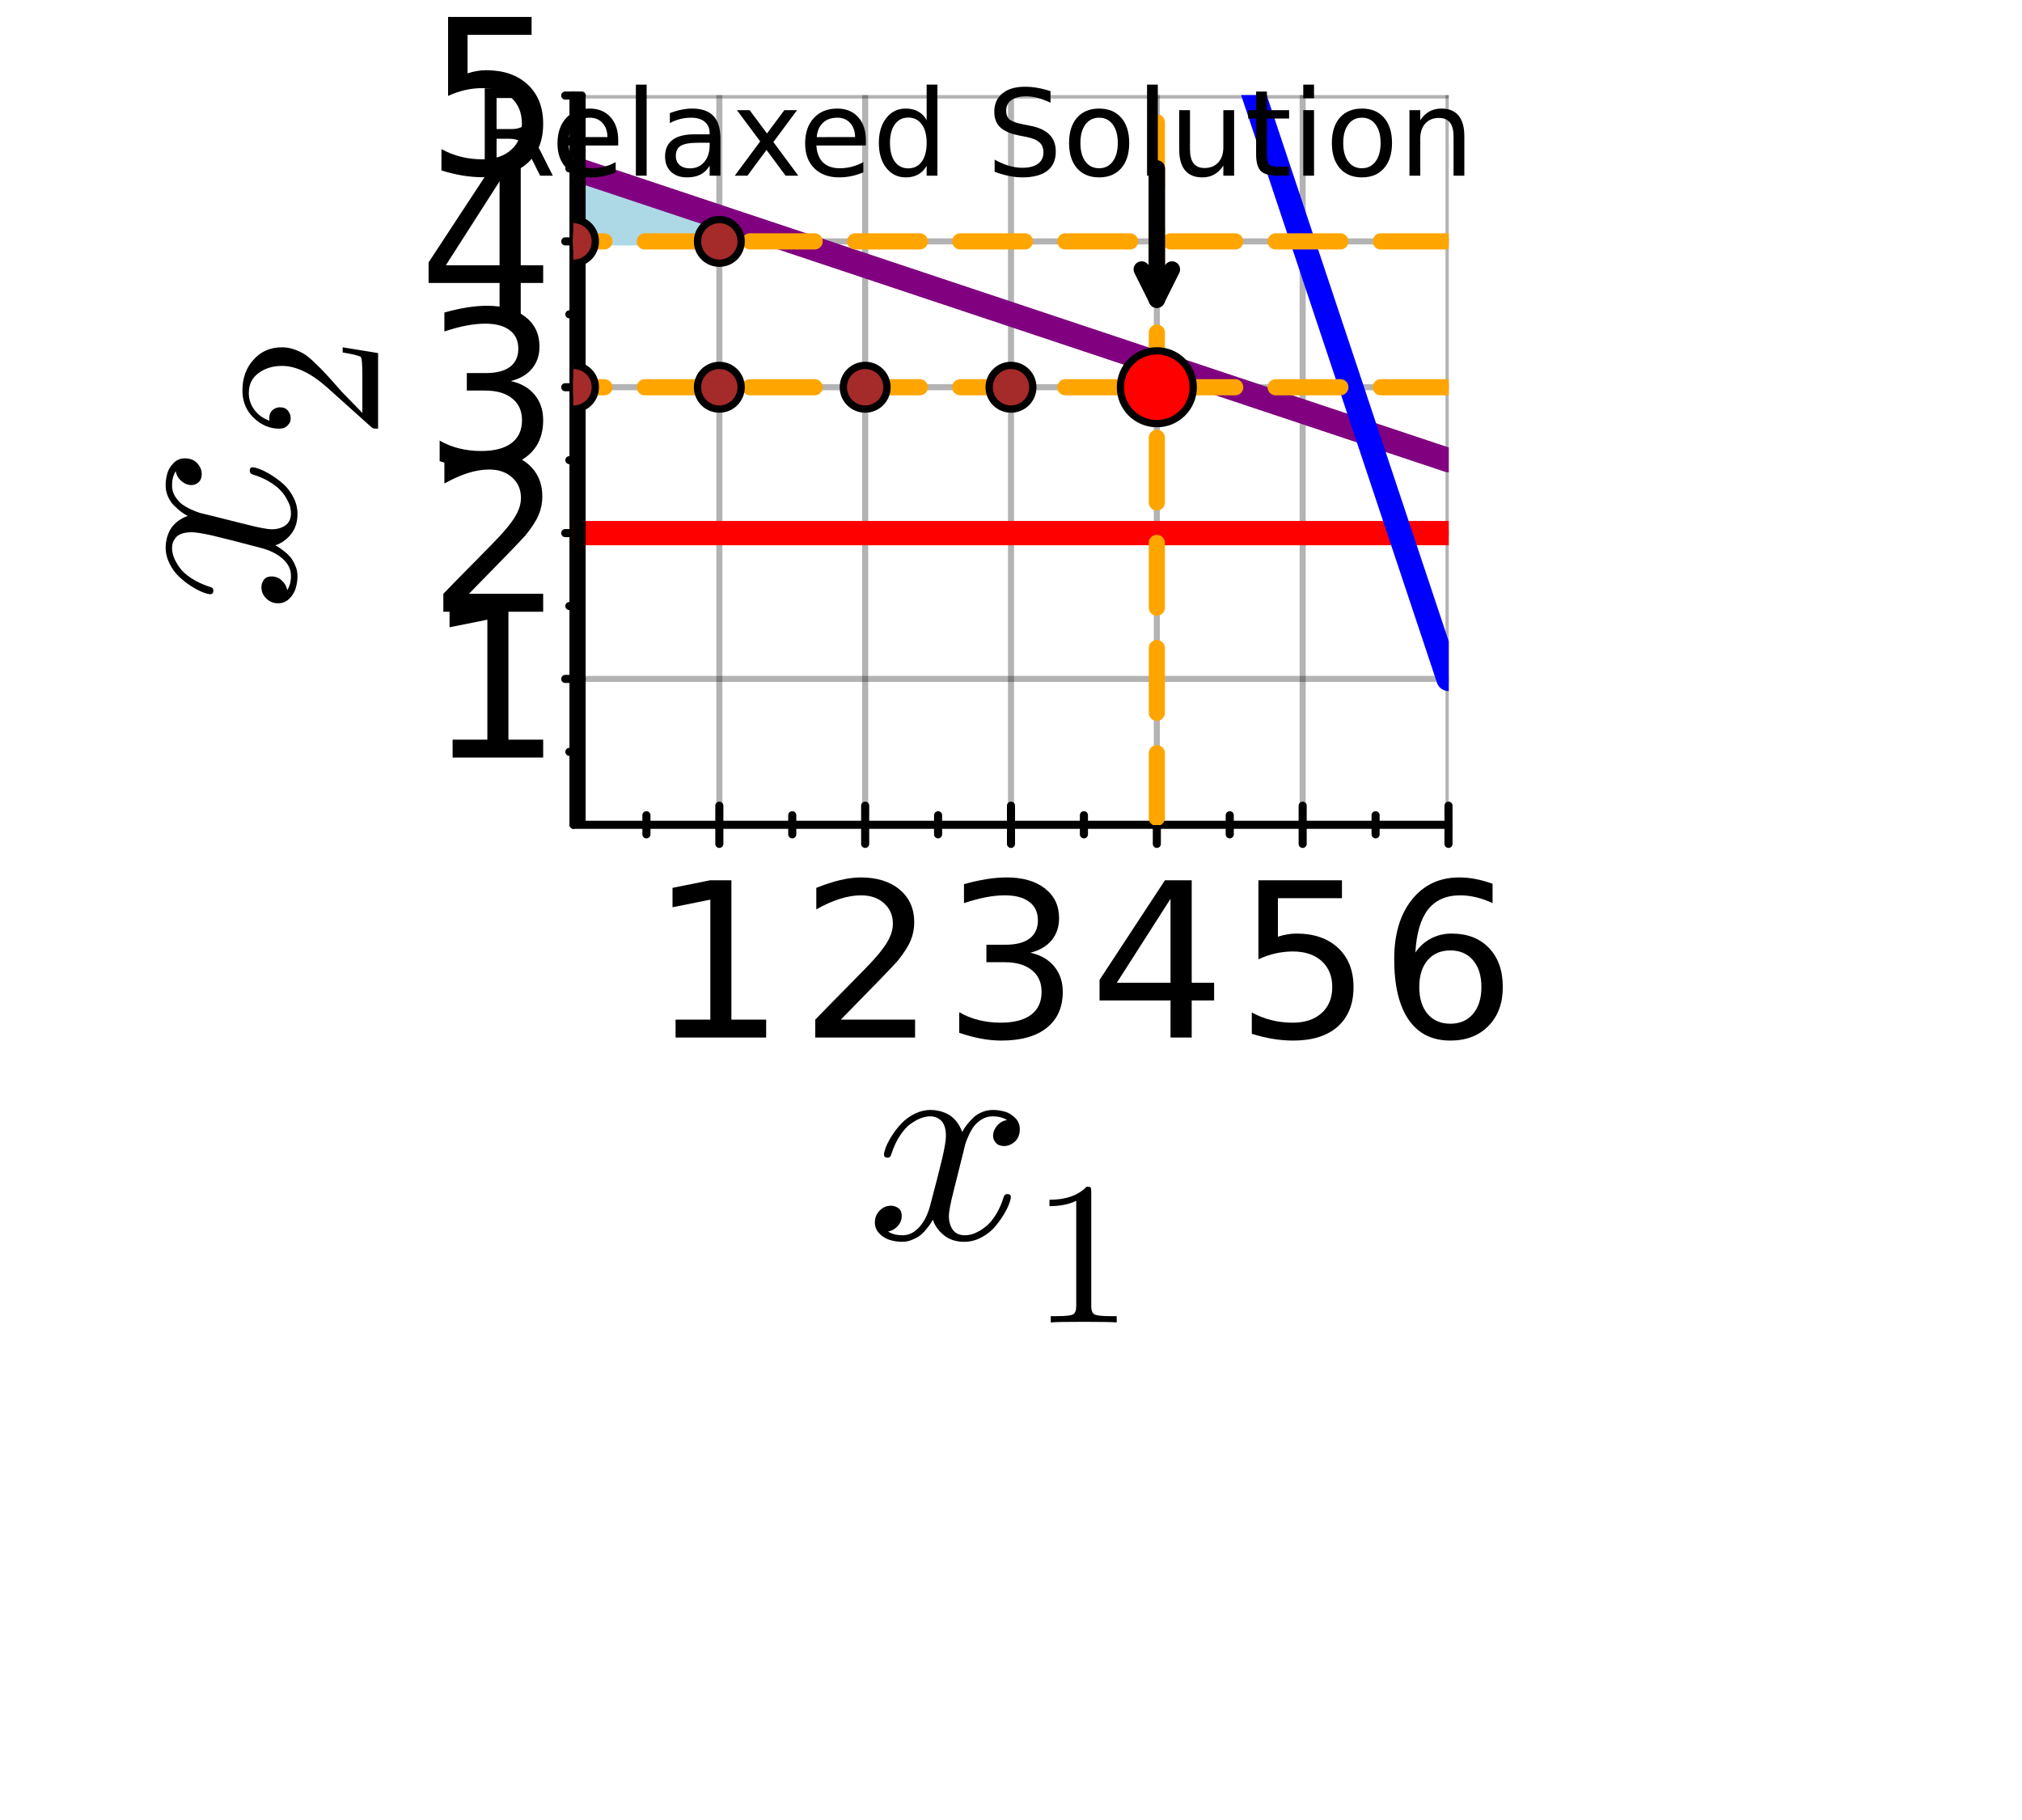 <?xml version="1.0" encoding="utf-8"?>
<svg xmlns="http://www.w3.org/2000/svg" xmlns:xlink="http://www.w3.org/1999/xlink" width="500" height="450" viewBox="0 0 2000 1800">
<rect x="0" y="0" width="2000" height="1800" fill="#333333" stroke="none"/>
<defs>
  <clipPath id="clip640">
    <rect x="0" y="0" width="2000" height="1800"/>
  </clipPath>
</defs>
<path clip-path="url(#clip640)" d="
M0 1800 L2000 1800 L2000 0 L0 0  Z
  " fill="#ffffff" fill-rule="evenodd" fill-opacity="1"/>
<defs>
  <clipPath id="clip641">
    <rect x="400" y="0" width="1401" height="1401"/>
  </clipPath>
</defs>
<defs>
  <clipPath id="clip642">
    <rect x="567" y="94" width="866" height="722"/>
  </clipPath>
</defs>
<path clip-path="url(#clip640)" d="
M567.261 815.72 L1432.74 815.72 L1432.74 94.488 L567.261 94.488  Z
  " fill="#ffffff" fill-rule="evenodd" fill-opacity="1"/>
<polyline clip-path="url(#clip642)" style="stroke:#000000; stroke-linecap:round; stroke-linejoin:round; stroke-width:6; stroke-opacity:0.3; fill:none" points="
  711.507,815.72 711.507,94.488 
  "/>
<polyline clip-path="url(#clip642)" style="stroke:#000000; stroke-linecap:round; stroke-linejoin:round; stroke-width:6; stroke-opacity:0.3; fill:none" points="
  855.754,815.72 855.754,94.488 
  "/>
<polyline clip-path="url(#clip642)" style="stroke:#000000; stroke-linecap:round; stroke-linejoin:round; stroke-width:6; stroke-opacity:0.3; fill:none" points="
  1000,815.72 1000,94.488 
  "/>
<polyline clip-path="url(#clip642)" style="stroke:#000000; stroke-linecap:round; stroke-linejoin:round; stroke-width:6; stroke-opacity:0.3; fill:none" points="
  1144.25,815.72 1144.25,94.488 
  "/>
<polyline clip-path="url(#clip642)" style="stroke:#000000; stroke-linecap:round; stroke-linejoin:round; stroke-width:6; stroke-opacity:0.3; fill:none" points="
  1288.49,815.72 1288.49,94.488 
  "/>
<polyline clip-path="url(#clip642)" style="stroke:#000000; stroke-linecap:round; stroke-linejoin:round; stroke-width:6; stroke-opacity:0.3; fill:none" points="
  1432.74,815.72 1432.74,94.488 
  "/>
<polyline clip-path="url(#clip640)" style="stroke:#000000; stroke-linecap:round; stroke-linejoin:round; stroke-width:8; stroke-opacity:1; fill:none" points="
  567.261,815.72 1432.74,815.72 
  "/>
<polyline clip-path="url(#clip640)" style="stroke:#000000; stroke-linecap:round; stroke-linejoin:round; stroke-width:8; stroke-opacity:1; fill:none" points="
  711.507,834.618 711.507,796.822 
  "/>
<polyline clip-path="url(#clip640)" style="stroke:#000000; stroke-linecap:round; stroke-linejoin:round; stroke-width:8; stroke-opacity:1; fill:none" points="
  855.754,834.618 855.754,796.822 
  "/>
<polyline clip-path="url(#clip640)" style="stroke:#000000; stroke-linecap:round; stroke-linejoin:round; stroke-width:8; stroke-opacity:1; fill:none" points="
  1000,834.618 1000,796.822 
  "/>
<polyline clip-path="url(#clip640)" style="stroke:#000000; stroke-linecap:round; stroke-linejoin:round; stroke-width:8; stroke-opacity:1; fill:none" points="
  1144.25,834.618 1144.25,796.822 
  "/>
<polyline clip-path="url(#clip640)" style="stroke:#000000; stroke-linecap:round; stroke-linejoin:round; stroke-width:8; stroke-opacity:1; fill:none" points="
  1288.49,834.618 1288.49,796.822 
  "/>
<polyline clip-path="url(#clip640)" style="stroke:#000000; stroke-linecap:round; stroke-linejoin:round; stroke-width:8; stroke-opacity:1; fill:none" points="
  1432.74,834.618 1432.74,796.822 
  "/>
<polyline clip-path="url(#clip640)" style="stroke:#000000; stroke-linecap:round; stroke-linejoin:round; stroke-width:8; stroke-opacity:1; fill:none" points="
  639.384,825.169 639.384,806.271 
  "/>
<polyline clip-path="url(#clip640)" style="stroke:#000000; stroke-linecap:round; stroke-linejoin:round; stroke-width:8; stroke-opacity:1; fill:none" points="
  783.63,825.169 783.63,806.271 
  "/>
<polyline clip-path="url(#clip640)" style="stroke:#000000; stroke-linecap:round; stroke-linejoin:round; stroke-width:8; stroke-opacity:1; fill:none" points="
  927.877,825.169 927.877,806.271 
  "/>
<polyline clip-path="url(#clip640)" style="stroke:#000000; stroke-linecap:round; stroke-linejoin:round; stroke-width:8; stroke-opacity:1; fill:none" points="
  1072.12,825.169 1072.12,806.271 
  "/>
<polyline clip-path="url(#clip640)" style="stroke:#000000; stroke-linecap:round; stroke-linejoin:round; stroke-width:8; stroke-opacity:1; fill:none" points="
  1216.37,825.169 1216.37,806.271 
  "/>
<polyline clip-path="url(#clip640)" style="stroke:#000000; stroke-linecap:round; stroke-linejoin:round; stroke-width:8; stroke-opacity:1; fill:none" points="
  1360.62,825.169 1360.62,806.271 
  "/>
<path clip-path="url(#clip640)" d="M668.226 1008.41 L702.601 1008.41 L702.601 889.767 L665.205 897.267 L665.205 878.1 L702.393 870.6 L723.434 870.6 L723.434 1008.41 L757.809 1008.41 L757.809 1026.12 L668.226 1026.12 L668.226 1008.41 Z" fill="#000000" fill-rule="evenodd" fill-opacity="1" /><path clip-path="url(#clip640)" d="M831.691 1008.41 L905.128 1008.41 L905.128 1026.12 L806.379 1026.12 L806.379 1008.41 Q818.358 996.016 838.983 975.183 Q859.712 954.245 865.024 948.204 Q875.129 936.85 879.087 929.037 Q883.149 921.121 883.149 913.516 Q883.149 901.121 874.399 893.308 Q865.754 885.496 851.795 885.496 Q841.9 885.496 830.858 888.933 Q819.92 892.371 807.421 899.35 L807.421 878.1 Q820.129 872.996 831.17 870.392 Q842.212 867.788 851.379 867.788 Q875.545 867.788 889.92 879.871 Q904.295 891.954 904.295 912.162 Q904.295 921.746 900.649 930.391 Q897.108 938.933 887.628 950.6 Q885.024 953.62 871.066 968.1 Q857.108 982.474 831.691 1008.41 Z" fill="#000000" fill-rule="evenodd" fill-opacity="1" /><path clip-path="url(#clip640)" d="M1019.11 942.266 Q1034.22 945.495 1042.66 955.704 Q1051.2 965.912 1051.2 980.912 Q1051.2 1003.93 1035.36 1016.54 Q1019.53 1029.14 990.365 1029.14 Q980.573 1029.14 970.156 1027.16 Q959.844 1025.29 948.802 1021.43 L948.802 1001.12 Q957.552 1006.22 967.969 1008.83 Q978.386 1011.43 989.74 1011.43 Q1009.53 1011.43 1019.84 1003.62 Q1030.26 995.808 1030.26 980.912 Q1030.26 967.162 1020.57 959.454 Q1010.99 951.641 993.802 951.641 L975.677 951.641 L975.677 934.35 L994.635 934.35 Q1010.16 934.35 1018.39 928.204 Q1026.61 921.954 1026.61 910.287 Q1026.61 898.308 1018.07 891.954 Q1009.64 885.496 993.802 885.496 Q985.156 885.496 975.261 887.371 Q965.365 889.246 953.49 893.204 L953.49 874.454 Q965.469 871.121 975.886 869.454 Q986.406 867.788 995.677 867.788 Q1019.64 867.788 1033.59 878.725 Q1047.55 889.558 1047.55 908.1 Q1047.55 921.016 1040.16 929.975 Q1032.76 938.829 1019.11 942.266 Z" fill="#000000" fill-rule="evenodd" fill-opacity="1" /><path clip-path="url(#clip640)" d="M1157.79 888.933 L1104.66 971.954 L1157.79 971.954 L1157.79 888.933 M1152.27 870.6 L1178.73 870.6 L1178.73 971.954 L1200.91 971.954 L1200.91 989.454 L1178.73 989.454 L1178.73 1026.12 L1157.79 1026.12 L1157.79 989.454 L1087.58 989.454 L1087.58 969.141 L1152.27 870.6 Z" fill="#000000" fill-rule="evenodd" fill-opacity="1" /><path clip-path="url(#clip640)" d="M1244.74 870.6 L1327.35 870.6 L1327.35 888.308 L1264.01 888.308 L1264.01 926.433 Q1268.6 924.871 1273.18 924.141 Q1277.76 923.308 1282.35 923.308 Q1308.39 923.308 1323.6 937.579 Q1338.8 951.85 1338.8 976.224 Q1338.8 1001.33 1323.18 1015.29 Q1307.56 1029.14 1279.12 1029.14 Q1269.33 1029.14 1259.12 1027.47 Q1249.01 1025.81 1238.18 1022.47 L1238.18 1001.33 Q1247.56 1006.43 1257.56 1008.93 Q1267.56 1011.43 1278.7 1011.43 Q1296.72 1011.43 1307.24 1001.95 Q1317.76 992.474 1317.76 976.224 Q1317.76 959.975 1307.24 950.495 Q1296.72 941.016 1278.7 941.016 Q1270.26 941.016 1261.83 942.891 Q1253.49 944.766 1244.74 948.725 L1244.74 870.6 Z" fill="#000000" fill-rule="evenodd" fill-opacity="1" /><path clip-path="url(#clip640)" d="M1434.56 939.975 Q1420.4 939.975 1412.06 949.662 Q1403.83 959.35 1403.83 976.224 Q1403.83 992.995 1412.06 1002.79 Q1420.4 1012.47 1434.56 1012.47 Q1448.73 1012.47 1456.96 1002.79 Q1465.29 992.995 1465.29 976.224 Q1465.29 959.35 1456.96 949.662 Q1448.73 939.975 1434.56 939.975 M1476.33 874.038 L1476.33 893.204 Q1468.42 889.454 1460.29 887.475 Q1452.27 885.496 1444.35 885.496 Q1423.52 885.496 1412.48 899.558 Q1401.54 913.621 1399.98 942.058 Q1406.12 932.996 1415.4 928.204 Q1424.67 923.308 1435.81 923.308 Q1459.25 923.308 1472.79 937.579 Q1486.44 951.745 1486.44 976.224 Q1486.44 1000.18 1472.27 1014.66 Q1458.1 1029.14 1434.56 1029.14 Q1407.58 1029.14 1393.31 1008.52 Q1379.04 987.787 1379.04 948.516 Q1379.04 911.642 1396.54 889.767 Q1414.04 867.788 1443.52 867.788 Q1451.44 867.788 1459.46 869.35 Q1467.58 870.913 1476.33 874.038 Z" fill="#000000" fill-rule="evenodd" fill-opacity="1" /><path clip-path="url(#clip640)" d="M1008.7 1116.72 Q1008.7 1124.59 1003.79 1129.09 Q998.867 1133.44 993.246 1133.44 Q987.906 1133.44 985.095 1130.35 Q982.284 1127.26 982.284 1123.32 Q982.284 1117.98 986.219 1113.35 Q990.154 1108.71 996.057 1107.72 Q990.295 1104.07 981.722 1104.07 Q976.101 1104.07 971.182 1107.02 Q966.404 1109.97 963.453 1113.77 Q960.642 1117.56 958.112 1123.04 Q955.723 1128.38 954.739 1131.62 Q953.896 1134.71 953.194 1138.08 L943.356 1177.43 Q938.578 1196.12 938.578 1202.73 Q938.578 1210.88 942.513 1216.36 Q946.448 1221.7 954.318 1221.7 Q957.41 1221.7 960.923 1220.85 Q964.436 1219.87 968.933 1217.34 Q973.571 1214.67 977.647 1210.74 Q981.863 1206.66 985.938 1199.77 Q990.014 1192.89 992.684 1184.03 Q993.527 1180.94 996.338 1180.94 Q999.851 1180.94 999.851 1183.75 Q999.851 1186.14 997.884 1191.2 Q996.057 1196.12 991.981 1202.59 Q988.046 1208.91 982.846 1214.67 Q977.647 1220.29 969.917 1224.23 Q962.188 1228.16 953.756 1228.16 Q941.67 1228.16 933.659 1221.7 Q925.649 1215.23 922.698 1206.24 Q921.995 1207.5 921.011 1209.19 Q920.027 1210.88 917.076 1214.67 Q914.265 1218.32 911.033 1221.14 Q907.801 1223.81 902.742 1225.91 Q897.823 1228.16 892.483 1228.16 Q885.737 1228.16 879.694 1226.19 Q873.792 1224.23 869.575 1219.73 Q865.359 1215.23 865.359 1209.05 Q865.359 1202.16 869.997 1197.39 Q874.775 1192.47 881.24 1192.47 Q885.315 1192.47 888.548 1194.86 Q891.92 1197.24 891.92 1202.44 Q891.92 1208.21 887.986 1212.56 Q884.051 1216.92 878.429 1218.04 Q884.191 1221.7 892.764 1221.7 Q902.039 1221.7 909.347 1213.55 Q916.655 1205.4 920.168 1191.76 Q928.881 1159.02 932.254 1144.4 Q935.627 1129.65 935.627 1123.32 Q935.627 1117.42 934.081 1113.35 Q932.535 1109.27 929.865 1107.44 Q927.335 1105.48 924.946 1104.77 Q922.698 1104.07 920.168 1104.07 Q915.952 1104.07 911.174 1105.76 Q906.536 1107.44 900.915 1111.38 Q895.434 1115.17 890.234 1123.04 Q885.034 1130.91 881.521 1141.73 Q880.818 1144.97 877.726 1144.97 Q874.354 1144.83 874.354 1142.01 Q874.354 1139.63 876.181 1134.71 Q878.148 1129.65 882.083 1123.32 Q886.159 1117 891.358 1111.38 Q896.699 1105.62 904.428 1101.68 Q912.298 1097.75 920.73 1097.75 Q924.525 1097.75 928.178 1098.59 Q931.973 1099.29 936.47 1101.4 Q941.108 1103.51 945.183 1108.15 Q949.259 1112.78 951.788 1119.53 Q953.475 1116.3 955.723 1113.21 Q958.112 1110.11 961.766 1106.32 Q965.561 1102.38 970.76 1100.14 Q976.101 1097.75 982.003 1097.75 Q987.765 1097.75 993.387 1099.29 Q999.008 1100.7 1003.79 1105.34 Q1008.7 1109.83 1008.7 1116.72 Z" fill="#000000" fill-rule="evenodd" fill-opacity="1" /><path clip-path="url(#clip640)" d="M1038.06 1192.88 L1038.06 1186.58 Q1062.26 1186.58 1074.75 1173.7 Q1078.2 1173.7 1078.79 1174.48 Q1079.38 1175.27 1079.38 1178.91 L1079.38 1291.94 Q1079.38 1297.94 1082.33 1299.81 Q1085.28 1301.68 1098.17 1301.68 L1104.56 1301.68 L1104.56 1307.88 Q1097.48 1307.29 1071.9 1307.29 Q1046.32 1307.29 1039.34 1307.88 L1039.34 1301.68 L1045.73 1301.68 Q1058.42 1301.68 1061.47 1299.91 Q1064.52 1298.04 1064.52 1291.94 L1064.52 1187.57 Q1054 1192.88 1038.06 1192.88 Z" fill="#000000" fill-rule="evenodd" fill-opacity="1" /><polyline clip-path="url(#clip642)" style="stroke:#000000; stroke-linecap:round; stroke-linejoin:round; stroke-width:6; stroke-opacity:0.3; fill:none" points="
  567.261,671.474 1432.74,671.474 
  "/>
<polyline clip-path="url(#clip642)" style="stroke:#000000; stroke-linecap:round; stroke-linejoin:round; stroke-width:6; stroke-opacity:0.3; fill:none" points="
  567.261,527.227 1432.74,527.227 
  "/>
<polyline clip-path="url(#clip642)" style="stroke:#000000; stroke-linecap:round; stroke-linejoin:round; stroke-width:6; stroke-opacity:0.3; fill:none" points="
  567.261,382.981 1432.74,382.981 
  "/>
<polyline clip-path="url(#clip642)" style="stroke:#000000; stroke-linecap:round; stroke-linejoin:round; stroke-width:6; stroke-opacity:0.3; fill:none" points="
  567.261,238.735 1432.74,238.735 
  "/>
<polyline clip-path="url(#clip642)" style="stroke:#000000; stroke-linecap:round; stroke-linejoin:round; stroke-width:6; stroke-opacity:0.3; fill:none" points="
  567.261,94.488 1432.74,94.488 
  "/>
<polyline clip-path="url(#clip640)" style="stroke:#000000; stroke-linecap:round; stroke-linejoin:round; stroke-width:8; stroke-opacity:1; fill:none" points="
  567.261,815.72 567.261,94.488 
  "/>
<polyline clip-path="url(#clip640)" style="stroke:#000000; stroke-linecap:round; stroke-linejoin:round; stroke-width:8; stroke-opacity:1; fill:none" points="
  559.083,671.474 575.439,671.474 
  "/>
<polyline clip-path="url(#clip640)" style="stroke:#000000; stroke-linecap:round; stroke-linejoin:round; stroke-width:8; stroke-opacity:1; fill:none" points="
  559.083,527.227 575.439,527.227 
  "/>
<polyline clip-path="url(#clip640)" style="stroke:#000000; stroke-linecap:round; stroke-linejoin:round; stroke-width:8; stroke-opacity:1; fill:none" points="
  559.083,382.981 575.439,382.981 
  "/>
<polyline clip-path="url(#clip640)" style="stroke:#000000; stroke-linecap:round; stroke-linejoin:round; stroke-width:8; stroke-opacity:1; fill:none" points="
  559.083,238.735 575.439,238.735 
  "/>
<polyline clip-path="url(#clip640)" style="stroke:#000000; stroke-linecap:round; stroke-linejoin:round; stroke-width:8; stroke-opacity:1; fill:none" points="
  559.083,94.488 575.439,94.488 
  "/>
<polyline clip-path="url(#clip640)" style="stroke:#000000; stroke-linecap:round; stroke-linejoin:round; stroke-width:8; stroke-opacity:1; fill:none" points="
  563.172,743.597 571.35,743.597 
  "/>
<polyline clip-path="url(#clip640)" style="stroke:#000000; stroke-linecap:round; stroke-linejoin:round; stroke-width:8; stroke-opacity:1; fill:none" points="
  563.172,599.351 571.35,599.351 
  "/>
<polyline clip-path="url(#clip640)" style="stroke:#000000; stroke-linecap:round; stroke-linejoin:round; stroke-width:8; stroke-opacity:1; fill:none" points="
  563.172,455.104 571.35,455.104 
  "/>
<polyline clip-path="url(#clip640)" style="stroke:#000000; stroke-linecap:round; stroke-linejoin:round; stroke-width:8; stroke-opacity:1; fill:none" points="
  563.172,310.858 571.35,310.858 
  "/>
<polyline clip-path="url(#clip640)" style="stroke:#000000; stroke-linecap:round; stroke-linejoin:round; stroke-width:8; stroke-opacity:1; fill:none" points="
  563.172,166.611 571.35,166.611 
  "/>
<path clip-path="url(#clip640)" d="M447.678 731.525 L482.053 731.525 L482.053 612.88 L444.657 620.38 L444.657 601.214 L481.845 593.714 L502.886 593.714 L502.886 731.525 L537.261 731.525 L537.261 749.234 L447.678 749.234 L447.678 731.525 Z" fill="#000000" fill-rule="evenodd" fill-opacity="1" /><path clip-path="url(#clip640)" d="M463.824 587.279 L537.261 587.279 L537.261 604.987 L438.511 604.987 L438.511 587.279 Q450.491 574.883 471.115 554.05 Q491.844 533.113 497.157 527.071 Q507.261 515.717 511.219 507.905 Q515.282 499.988 515.282 492.384 Q515.282 479.988 506.532 472.176 Q497.886 464.363 483.928 464.363 Q474.032 464.363 462.99 467.801 Q452.053 471.238 439.553 478.217 L439.553 456.967 Q452.261 451.863 463.303 449.259 Q474.345 446.655 483.511 446.655 Q507.678 446.655 522.053 458.738 Q536.428 470.821 536.428 491.03 Q536.428 500.613 532.782 509.259 Q529.24 517.8 519.761 529.467 Q517.157 532.488 503.199 546.967 Q489.24 561.342 463.824 587.279 Z" fill="#000000" fill-rule="evenodd" fill-opacity="1" /><path clip-path="url(#clip640)" d="M505.178 376.887 Q520.282 380.116 528.719 390.325 Q537.261 400.533 537.261 415.533 Q537.261 438.554 521.428 451.158 Q505.594 463.762 476.428 463.762 Q466.636 463.762 456.22 461.783 Q445.907 459.908 434.866 456.053 L434.866 435.741 Q443.616 440.845 454.032 443.449 Q464.449 446.054 475.803 446.054 Q495.594 446.054 505.907 438.241 Q516.323 430.429 516.323 415.533 Q516.323 401.783 506.636 394.075 Q497.053 386.262 479.865 386.262 L461.74 386.262 L461.74 368.971 L480.699 368.971 Q496.219 368.971 504.449 362.825 Q512.678 356.575 512.678 344.908 Q512.678 332.929 504.136 326.575 Q495.699 320.117 479.865 320.117 Q471.22 320.117 461.324 321.992 Q451.428 323.867 439.553 327.825 L439.553 309.075 Q451.532 305.742 461.949 304.075 Q472.47 302.408 481.74 302.408 Q505.699 302.408 519.657 313.346 Q533.615 324.179 533.615 342.721 Q533.615 355.637 526.219 364.596 Q518.823 373.45 505.178 376.887 Z" fill="#000000" fill-rule="evenodd" fill-opacity="1" /><path clip-path="url(#clip640)" d="M494.136 179.308 L441.011 262.328 L494.136 262.328 L494.136 179.308 M488.615 160.975 L515.073 160.975 L515.073 262.328 L537.261 262.328 L537.261 279.828 L515.073 279.828 L515.073 316.495 L494.136 316.495 L494.136 279.828 L423.928 279.828 L423.928 259.516 L488.615 160.975 Z" fill="#000000" fill-rule="evenodd" fill-opacity="1" /><path clip-path="url(#clip640)" d="M443.199 16.728 L525.803 16.728 L525.803 34.436 L462.47 34.436 L462.47 72.561 Q467.053 70.999 471.636 70.27 Q476.22 69.436 480.803 69.436 Q506.844 69.436 522.053 83.707 Q537.261 97.978 537.261 122.353 Q537.261 147.457 521.636 161.415 Q506.011 175.269 477.574 175.269 Q467.782 175.269 457.574 173.602 Q447.47 171.936 436.636 168.602 L436.636 147.457 Q446.011 152.561 456.011 155.061 Q466.011 157.561 477.157 157.561 Q495.178 157.561 505.699 148.082 Q516.219 138.603 516.219 122.353 Q516.219 106.103 505.699 96.624 Q495.178 87.144 477.157 87.144 Q468.72 87.144 460.282 89.019 Q451.949 90.894 443.199 94.853 L443.199 16.728 Z" fill="#000000" fill-rule="evenodd" fill-opacity="1" /><path clip-path="url(#clip640)" d="M182.815 453.317 Q190.684 453.317 195.182 458.236 Q199.538 463.155 199.538 468.776 Q199.538 474.116 196.446 476.927 Q193.355 479.738 189.42 479.738 Q184.079 479.738 179.442 475.803 Q174.804 471.868 173.82 465.965 Q170.166 471.727 170.166 480.3 Q170.166 485.921 173.118 490.84 Q176.069 495.618 179.863 498.569 Q183.658 501.38 189.139 503.91 Q194.479 506.299 197.711 507.283 Q200.803 508.126 204.176 508.829 L243.525 518.666 Q262.217 523.444 268.822 523.444 Q276.973 523.444 282.454 519.509 Q287.794 515.574 287.794 507.704 Q287.794 504.612 286.951 501.099 Q285.967 497.586 283.437 493.089 Q280.767 488.451 276.832 484.375 Q272.757 480.159 265.871 476.084 Q258.984 472.008 250.131 469.338 Q247.039 468.495 247.039 465.684 Q247.039 462.171 249.85 462.171 Q252.239 462.171 257.298 464.138 Q262.217 465.965 268.681 470.041 Q275.005 473.976 280.767 479.176 Q286.389 484.375 290.324 492.105 Q294.259 499.834 294.259 508.266 Q294.259 520.352 287.794 528.363 Q281.329 536.373 272.335 539.325 Q273.6 540.027 275.286 541.011 Q276.973 541.995 280.767 544.946 Q284.421 547.757 287.232 550.989 Q289.902 554.221 292.01 559.28 Q294.259 564.199 294.259 569.539 Q294.259 576.285 292.291 582.328 Q290.324 588.231 285.826 592.447 Q281.329 596.663 275.146 596.663 Q268.26 596.663 263.481 592.025 Q258.563 587.247 258.563 580.782 Q258.563 576.707 260.952 573.474 Q263.341 570.102 268.541 570.102 Q274.303 570.102 278.659 574.037 Q283.016 577.972 284.14 583.593 Q287.794 577.831 287.794 569.258 Q287.794 559.983 279.643 552.675 Q271.492 545.368 257.86 541.854 Q225.115 533.141 210.5 529.768 Q195.744 526.395 189.42 526.395 Q183.517 526.395 179.442 527.941 Q175.366 529.487 173.539 532.157 Q171.572 534.687 170.869 537.076 Q170.166 539.325 170.166 541.854 Q170.166 546.07 171.853 550.848 Q173.539 555.486 177.474 561.107 Q181.269 566.588 189.139 571.788 Q197.009 576.988 207.83 580.501 Q211.062 581.204 211.062 584.296 Q210.921 587.668 208.111 587.668 Q205.722 587.668 200.803 585.841 Q195.744 583.874 189.42 579.939 Q183.096 575.864 177.474 570.664 Q171.712 565.323 167.777 557.594 Q163.842 549.724 163.842 541.292 Q163.842 537.498 164.686 533.844 Q165.388 530.049 167.496 525.552 Q169.604 520.914 174.242 516.839 Q178.88 512.763 185.625 510.234 Q182.393 508.547 179.301 506.299 Q176.209 503.91 172.415 500.256 Q168.48 496.461 166.231 491.262 Q163.842 485.921 163.842 480.019 Q163.842 474.257 165.388 468.636 Q166.794 463.014 171.431 458.236 Q175.928 453.317 182.815 453.317 Z" fill="#000000" fill-rule="evenodd" fill-opacity="1" /><path clip-path="url(#clip640)" d="M373.975 423.964 Q370.335 423.964 369.253 423.668 Q368.171 423.275 366.498 421.701 L323.41 383.04 Q299.604 361.889 278.847 361.889 Q265.369 361.889 255.729 368.972 Q246.088 375.957 246.088 388.844 Q246.088 397.698 251.499 405.174 Q256.909 412.65 266.55 416.094 Q266.353 415.503 266.353 413.437 Q266.353 408.42 269.501 405.666 Q272.649 402.813 276.879 402.813 Q282.29 402.813 284.946 406.355 Q287.504 409.798 287.504 413.241 Q287.504 414.618 287.209 416.487 Q286.913 418.258 284.159 421.111 Q281.306 423.964 276.289 423.964 Q262.221 423.964 251.007 413.339 Q239.792 402.616 239.792 386.286 Q239.792 367.792 250.81 355.692 Q261.73 343.493 278.847 343.493 Q284.848 343.493 290.357 345.362 Q295.767 347.133 299.997 349.593 Q304.227 351.954 311.015 358.446 Q317.803 364.939 322.623 370.153 Q327.444 375.367 337.675 387.073 L358.432 408.42 L358.432 372.12 Q358.432 354.413 356.858 353.036 Q354.005 351.068 338.953 348.609 L338.953 343.493 L373.975 349.199 L373.975 423.964 Z" fill="#000000" fill-rule="evenodd" fill-opacity="1" /><path clip-path="url(#clip642)" d="
M567.261 238.735 L581.686 238.735 L596.11 238.735 L610.535 238.735 L624.959 238.735 L639.384 238.735 L653.809 238.735 L668.233 238.735 L682.658 238.735 L697.083 238.735 
  L711.507 238.735 L725.932 238.735 L740.357 238.735 L754.781 238.735 L769.206 238.735 L783.63 238.735 L783.63 238.735 L769.206 233.926 L754.781 229.118 L740.357 224.31 
  L725.932 219.502 L711.507 214.694 L697.083 209.885 L682.658 205.077 L668.233 200.269 L653.809 195.461 L639.384 190.652 L624.959 185.844 L610.535 181.036 L596.11 176.228 
  L581.686 171.42 L567.261 166.611  Z
  " fill="#add8e6" fill-rule="evenodd" fill-opacity="1"/>
<polyline clip-path="url(#clip642)" style="stroke:#add8e6; stroke-linecap:round; stroke-linejoin:round; stroke-width:8; stroke-opacity:1; fill:none" points="
  567.261,238.735 581.686,238.735 596.11,238.735 610.535,238.735 624.959,238.735 639.384,238.735 653.809,238.735 668.233,238.735 682.658,238.735 697.083,238.735 
  711.507,238.735 725.932,238.735 740.357,238.735 754.781,238.735 769.206,238.735 783.63,238.735 
  "/>
<polyline clip-path="url(#clip642)" style="stroke:#ff0000; stroke-linecap:round; stroke-linejoin:round; stroke-width:24; stroke-opacity:1; fill:none" points="
  -298.217,527.227 2298.22,527.227 
  "/>
<polyline clip-path="url(#clip642)" style="stroke:#800080; stroke-linecap:round; stroke-linejoin:round; stroke-width:24; stroke-opacity:1; fill:none" points="
  278.768,70.447 293.193,75.255 307.617,80.064 322.042,84.872 336.467,89.68 350.891,94.488 365.316,99.296 379.741,104.105 394.165,108.913 408.59,113.721 
  423.015,118.529 437.439,123.337 451.864,128.146 466.288,132.954 480.713,137.762 495.138,142.57 509.562,147.379 523.987,152.187 538.412,156.995 552.836,161.803 
  567.261,166.611 581.686,171.42 596.11,176.228 610.535,181.036 624.959,185.844 639.384,190.652 653.809,195.461 668.233,200.269 682.658,205.077 697.083,209.885 
  711.507,214.694 725.932,219.502 740.357,224.31 754.781,229.118 769.206,233.926 783.63,238.735 798.055,243.543 812.48,248.351 826.904,253.159 841.329,257.967 
  855.754,262.776 870.178,267.584 884.603,272.392 899.028,277.2 913.452,282.008 927.877,286.817 942.301,291.625 956.726,296.433 971.151,301.241 985.575,306.05 
  1000,310.858 1014.42,315.666 1028.85,320.474 1043.27,325.282 1057.7,330.091 1072.12,334.899 1086.55,339.707 1100.97,344.515 1115.4,349.323 1129.82,354.132 
  1144.25,358.94 1158.67,363.748 1173.1,368.556 1187.52,373.365 1201.94,378.173 1216.37,382.981 1230.79,387.789 1245.22,392.597 1259.64,397.406 1274.07,402.214 
  1288.49,407.022 1302.92,411.83 1317.34,416.638 1331.77,421.447 1346.19,426.255 1360.62,431.063 1375.04,435.871 1389.47,440.679 1403.89,445.488 1418.31,450.296 
  1432.74,455.104 
  "/>
<polyline clip-path="url(#clip642)" style="stroke:#000000; stroke-linecap:round; stroke-linejoin:round; stroke-width:24; stroke-opacity:1; fill:none" points="
  567.261,1536.95 567.261,-626.744 
  "/>
<polyline clip-path="url(#clip642)" style="stroke:#0000ff; stroke-linecap:round; stroke-linejoin:round; stroke-width:24; stroke-opacity:1; fill:none" points="
  278.768,-2790.44 293.193,-2747.17 307.617,-2703.89 322.042,-2660.62 336.467,-2617.34 350.891,-2574.07 365.316,-2530.8 379.741,-2487.52 394.165,-2444.25 408.59,-2400.97 
  423.015,-2357.7 437.439,-2314.43 451.864,-2271.15 466.288,-2227.88 480.713,-2184.6 495.138,-2141.33 509.562,-2098.06 523.987,-2054.78 538.412,-2011.51 552.836,-1968.23 
  567.261,-1924.96 581.686,-1881.69 596.11,-1838.41 610.535,-1795.14 624.959,-1751.87 639.384,-1708.59 653.809,-1665.32 668.233,-1622.04 682.658,-1578.77 697.083,-1535.5 
  711.507,-1492.22 725.932,-1448.95 740.357,-1405.67 754.781,-1362.4 769.206,-1319.13 783.63,-1275.85 798.055,-1232.58 812.48,-1189.3 826.904,-1146.03 841.329,-1102.76 
  855.754,-1059.48 870.178,-1016.21 884.603,-972.935 899.028,-929.661 913.452,-886.387 927.877,-843.113 942.301,-799.839 956.726,-756.565 971.151,-713.292 985.575,-670.018 
  1000,-626.744 1014.42,-583.47 1028.85,-540.196 1043.27,-496.922 1057.7,-453.648 1072.12,-410.374 1086.55,-367.1 1100.97,-323.826 1115.4,-280.552 1129.82,-237.278 
  1144.25,-194.005 1158.67,-150.731 1173.1,-107.457 1187.52,-64.183 1201.94,-20.909 1216.37,22.365 1230.79,65.639 1245.22,108.913 1259.64,152.187 1274.07,195.461 
  1288.49,238.735 1302.92,282.008 1317.34,325.282 1331.77,368.556 1346.19,411.83 1360.62,455.104 1375.04,498.378 1389.47,541.652 1403.89,584.926 1418.31,628.2 
  1432.74,671.474 
  "/>
<polyline clip-path="url(#clip642)" style="stroke:#ffa500; stroke-linecap:round; stroke-linejoin:round; stroke-width:16; stroke-opacity:1; fill:none" stroke-dasharray="64, 40" points="
  1144.25,1536.95 1144.25,-626.744 
  "/>
<polyline clip-path="url(#clip642)" style="stroke:#ffa500; stroke-linecap:round; stroke-linejoin:round; stroke-width:16; stroke-opacity:1; fill:none" stroke-dasharray="64, 40" points="
  -298.217,382.981 2298.22,382.981 
  "/>
<polyline clip-path="url(#clip642)" style="stroke:#ffa500; stroke-linecap:round; stroke-linejoin:round; stroke-width:16; stroke-opacity:1; fill:none" stroke-dasharray="64, 40" points="
  -298.217,238.735 2298.22,238.735 
  "/>
<polyline clip-path="url(#clip642)" style="stroke:#000000; stroke-linecap:round; stroke-linejoin:round; stroke-width:16; stroke-opacity:1; fill:none" points="
  1144.25,166.611 1144.25,296.433 
  "/>
<polyline clip-path="url(#clip642)" style="stroke:#000000; stroke-linecap:round; stroke-linejoin:round; stroke-width:16; stroke-opacity:1; fill:none" points="
  1159.25,266.433 1144.25,296.433 1129.25,266.433 
  "/>
<polyline clip-path="url(#clip642)" style="stroke:#000000; stroke-linecap:round; stroke-linejoin:round; stroke-width:16; stroke-opacity:1; fill:none" points="
  1144.25,296.433 1144.25,166.611 
  "/>
<circle clip-path="url(#clip642)" cx="1144.25" cy="382.981" r="21.6" fill="#a52a2a" fill-rule="evenodd" fill-opacity="1" stroke="#000000" stroke-opacity="1" stroke-width="7.2"/>
<circle clip-path="url(#clip642)" cx="1000" cy="382.981" r="21.6" fill="#a52a2a" fill-rule="evenodd" fill-opacity="1" stroke="#000000" stroke-opacity="1" stroke-width="7.2"/>
<circle clip-path="url(#clip642)" cx="855.754" cy="382.981" r="21.6" fill="#a52a2a" fill-rule="evenodd" fill-opacity="1" stroke="#000000" stroke-opacity="1" stroke-width="7.2"/>
<circle clip-path="url(#clip642)" cx="711.507" cy="382.981" r="21.6" fill="#a52a2a" fill-rule="evenodd" fill-opacity="1" stroke="#000000" stroke-opacity="1" stroke-width="7.2"/>
<circle clip-path="url(#clip642)" cx="711.507" cy="238.735" r="21.6" fill="#a52a2a" fill-rule="evenodd" fill-opacity="1" stroke="#000000" stroke-opacity="1" stroke-width="7.2"/>
<circle clip-path="url(#clip642)" cx="567.261" cy="382.981" r="21.6" fill="#a52a2a" fill-rule="evenodd" fill-opacity="1" stroke="#000000" stroke-opacity="1" stroke-width="7.2"/>
<circle clip-path="url(#clip642)" cx="567.261" cy="238.735" r="21.6" fill="#a52a2a" fill-rule="evenodd" fill-opacity="1" stroke="#000000" stroke-opacity="1" stroke-width="7.2"/>
<circle clip-path="url(#clip642)" cx="1144.25" cy="382.981" r="36" fill="#ff0000" fill-rule="evenodd" fill-opacity="1" stroke="#000000" stroke-opacity="1" stroke-width="7.2"/>
<path clip-path="url(#clip640)" d="M520.451 133.241 Q524.213 134.514 527.743 138.681 Q531.331 142.847 534.919 150.139 L546.782 173.75 L534.224 173.75 L523.171 151.586 Q518.889 142.905 514.838 140.069 Q510.845 137.234 503.9 137.234 L491.169 137.234 L491.169 173.75 L479.479 173.75 L479.479 87.35 L505.868 87.35 Q520.683 87.35 527.974 93.542 Q535.266 99.734 535.266 112.234 Q535.266 120.394 531.447 125.776 Q527.685 131.157 520.451 133.241 M491.169 96.956 L491.169 127.627 L505.868 127.627 Q514.317 127.627 518.599 123.75 Q522.94 119.815 522.94 112.234 Q522.94 104.653 518.599 100.834 Q514.317 96.956 505.868 96.956 L491.169 96.956 Z" fill="#000000" fill-rule="evenodd" fill-opacity="1" /><path clip-path="url(#clip640)" d="M611.481 138.681 L611.481 143.889 L562.523 143.889 Q563.217 154.884 569.12 160.671 Q575.081 166.4 585.671 166.4 Q591.805 166.4 597.534 164.896 Q603.321 163.391 608.992 160.382 L608.992 170.451 Q603.263 172.882 597.245 174.155 Q591.226 175.428 585.034 175.428 Q569.525 175.428 560.439 166.4 Q551.412 157.373 551.412 141.979 Q551.412 126.065 559.976 116.748 Q568.599 107.373 583.182 107.373 Q596.261 107.373 603.842 115.822 Q611.481 124.213 611.481 138.681 M600.833 135.556 Q600.717 126.817 595.914 121.609 Q591.168 116.401 583.298 116.401 Q574.386 116.401 569.004 121.435 Q563.68 126.47 562.87 135.613 L600.833 135.556 Z" fill="#000000" fill-rule="evenodd" fill-opacity="1" /><path clip-path="url(#clip640)" d="M628.958 83.704 L639.606 83.704 L639.606 173.75 L628.958 173.75 L628.958 83.704 Z" fill="#000000" fill-rule="evenodd" fill-opacity="1" /><path clip-path="url(#clip640)" d="M691.341 141.169 Q678.436 141.169 673.46 144.12 Q668.483 147.072 668.483 154.19 Q668.483 159.861 672.186 163.217 Q675.948 166.516 682.372 166.516 Q691.226 166.516 696.55 160.266 Q701.932 153.958 701.932 143.542 L701.932 141.169 L691.341 141.169 M712.58 136.771 L712.58 173.75 L701.932 173.75 L701.932 163.912 Q698.286 169.815 692.846 172.65 Q687.406 175.428 679.536 175.428 Q669.582 175.428 663.68 169.872 Q657.835 164.259 657.835 154.884 Q657.835 143.947 665.126 138.391 Q672.476 132.836 687.001 132.836 L701.932 132.836 L701.932 131.794 Q701.932 124.444 697.071 120.451 Q692.267 116.401 683.529 116.401 Q677.974 116.401 672.707 117.732 Q667.441 119.063 662.58 121.725 L662.58 111.887 Q668.425 109.63 673.923 108.53 Q679.42 107.373 684.629 107.373 Q698.691 107.373 705.635 114.664 Q712.58 121.956 712.58 136.771 Z" fill="#000000" fill-rule="evenodd" fill-opacity="1" /><path clip-path="url(#clip640)" d="M788.39 108.935 L764.952 140.474 L789.605 173.75 L777.047 173.75 L758.181 148.287 L739.316 173.75 L726.758 173.75 L751.931 139.838 L728.899 108.935 L741.457 108.935 L758.644 132.025 L775.832 108.935 L788.39 108.935 Z" fill="#000000" fill-rule="evenodd" fill-opacity="1" /><path clip-path="url(#clip640)" d="M856.445 138.681 L856.445 143.889 L807.487 143.889 Q808.181 154.884 814.084 160.671 Q820.045 166.4 830.635 166.4 Q836.769 166.4 842.498 164.896 Q848.285 163.391 853.956 160.382 L853.956 170.451 Q848.227 172.882 842.209 174.155 Q836.19 175.428 829.998 175.428 Q814.489 175.428 805.403 166.4 Q796.376 157.373 796.376 141.979 Q796.376 126.065 804.94 116.748 Q813.563 107.373 828.146 107.373 Q841.225 107.373 848.806 115.822 Q856.445 124.213 856.445 138.681 M845.797 135.556 Q845.681 126.817 840.878 121.609 Q836.132 116.401 828.262 116.401 Q819.35 116.401 813.968 121.435 Q808.644 126.47 807.834 135.613 L845.797 135.556 Z" fill="#000000" fill-rule="evenodd" fill-opacity="1" /><path clip-path="url(#clip640)" d="M916.572 118.773 L916.572 83.704 L927.22 83.704 L927.22 173.75 L916.572 173.75 L916.572 164.028 Q913.215 169.815 908.065 172.65 Q902.972 175.428 895.796 175.428 Q884.049 175.428 876.641 166.053 Q869.292 156.678 869.292 141.4 Q869.292 126.123 876.641 116.748 Q884.049 107.373 895.796 107.373 Q902.972 107.373 908.065 110.208 Q913.215 112.986 916.572 118.773 M880.287 141.4 Q880.287 153.148 885.09 159.861 Q889.952 166.516 898.401 166.516 Q906.85 166.516 911.711 159.861 Q916.572 153.148 916.572 141.4 Q916.572 129.653 911.711 122.998 Q906.85 116.285 898.401 116.285 Q889.952 116.285 885.09 122.998 Q880.287 129.653 880.287 141.4 Z" fill="#000000" fill-rule="evenodd" fill-opacity="1" /><path clip-path="url(#clip640)" d="M1039.08 90.185 L1039.08 101.586 Q1032.43 98.403 1026.52 96.841 Q1020.62 95.278 1015.12 95.278 Q1005.58 95.278 1000.37 98.982 Q995.217 102.685 995.217 109.514 Q995.217 115.243 998.632 118.195 Q1002.1 121.088 1011.71 122.882 L1018.77 124.329 Q1031.85 126.817 1038.04 133.125 Q1044.29 139.375 1044.29 149.907 Q1044.29 162.465 1035.84 168.947 Q1027.45 175.428 1011.19 175.428 Q1005.06 175.428 998.111 174.039 Q991.224 172.65 983.817 169.93 L983.817 157.893 Q990.935 161.886 997.763 163.912 Q1004.59 165.937 1011.19 165.937 Q1021.2 165.937 1026.64 162.002 Q1032.08 158.067 1032.08 150.775 Q1032.08 144.41 1028.15 140.822 Q1024.27 137.234 1015.36 135.44 L1008.24 134.051 Q995.159 131.447 989.314 125.891 Q983.47 120.336 983.47 110.44 Q983.47 98.982 991.513 92.385 Q999.615 85.787 1013.79 85.787 Q1019.87 85.787 1026.18 86.887 Q1032.49 87.986 1039.08 90.185 Z" fill="#000000" fill-rule="evenodd" fill-opacity="1" /><path clip-path="url(#clip640)" d="M1087.17 116.401 Q1078.61 116.401 1073.63 123.113 Q1068.65 129.769 1068.65 141.4 Q1068.65 153.032 1073.57 159.745 Q1078.55 166.4 1087.17 166.4 Q1095.68 166.4 1100.66 159.687 Q1105.63 152.974 1105.63 141.4 Q1105.63 129.884 1100.66 123.171 Q1095.68 116.401 1087.17 116.401 M1087.17 107.373 Q1101.06 107.373 1108.99 116.401 Q1116.92 125.428 1116.92 141.4 Q1116.92 157.315 1108.99 166.4 Q1101.06 175.428 1087.17 175.428 Q1073.23 175.428 1065.3 166.4 Q1057.43 157.315 1057.43 141.4 Q1057.43 125.428 1065.3 116.401 Q1073.23 107.373 1087.17 107.373 Z" fill="#000000" fill-rule="evenodd" fill-opacity="1" /><path clip-path="url(#clip640)" d="M1134.57 83.704 L1145.22 83.704 L1145.22 173.75 L1134.57 173.75 L1134.57 83.704 Z" fill="#000000" fill-rule="evenodd" fill-opacity="1" /><path clip-path="url(#clip640)" d="M1166.4 148.171 L1166.4 108.935 L1177.04 108.935 L1177.04 147.766 Q1177.04 156.967 1180.63 161.597 Q1184.22 166.169 1191.4 166.169 Q1200.02 166.169 1205 160.671 Q1210.03 155.173 1210.03 145.683 L1210.03 108.935 L1220.68 108.935 L1220.68 173.75 L1210.03 173.75 L1210.03 163.796 Q1206.15 169.699 1201 172.592 Q1195.91 175.428 1189.14 175.428 Q1177.97 175.428 1172.18 168.484 Q1166.4 161.539 1166.4 148.171 M1193.19 107.373 L1193.19 107.373 Z" fill="#000000" fill-rule="evenodd" fill-opacity="1" /><path clip-path="url(#clip640)" d="M1253.14 90.533 L1253.14 108.935 L1275.08 108.935 L1275.08 117.211 L1253.14 117.211 L1253.14 152.396 Q1253.14 160.324 1255.29 162.581 Q1257.48 164.838 1264.14 164.838 L1275.08 164.838 L1275.08 173.75 L1264.14 173.75 Q1251.81 173.75 1247.13 169.178 Q1242.44 164.548 1242.44 152.396 L1242.44 117.211 L1234.63 117.211 L1234.63 108.935 L1242.44 108.935 L1242.44 90.533 L1253.14 90.533 Z" fill="#000000" fill-rule="evenodd" fill-opacity="1" /><path clip-path="url(#clip640)" d="M1289.08 108.935 L1299.73 108.935 L1299.73 173.75 L1289.08 173.75 L1289.08 108.935 M1289.08 83.704 L1299.73 83.704 L1299.73 97.188 L1289.08 97.188 L1289.08 83.704 Z" fill="#000000" fill-rule="evenodd" fill-opacity="1" /><path clip-path="url(#clip640)" d="M1347.13 116.401 Q1338.56 116.401 1333.58 123.113 Q1328.61 129.769 1328.61 141.4 Q1328.61 153.032 1333.53 159.745 Q1338.5 166.4 1347.13 166.4 Q1355.63 166.4 1360.61 159.687 Q1365.59 152.974 1365.59 141.4 Q1365.59 129.884 1360.61 123.171 Q1355.63 116.401 1347.13 116.401 M1347.13 107.373 Q1361.01 107.373 1368.94 116.401 Q1376.87 125.428 1376.87 141.4 Q1376.87 157.315 1368.94 166.4 Q1361.01 175.428 1347.13 175.428 Q1333.18 175.428 1325.25 166.4 Q1317.38 157.315 1317.38 141.4 Q1317.38 125.428 1325.25 116.401 Q1333.18 107.373 1347.13 107.373 Z" fill="#000000" fill-rule="evenodd" fill-opacity="1" /><path clip-path="url(#clip640)" d="M1448.4 134.63 L1448.4 173.75 L1437.75 173.75 L1437.75 134.977 Q1437.75 125.776 1434.16 121.204 Q1430.57 116.632 1423.4 116.632 Q1414.78 116.632 1409.8 122.13 Q1404.82 127.627 1404.82 137.118 L1404.82 173.75 L1394.12 173.75 L1394.12 108.935 L1404.82 108.935 L1404.82 119.005 Q1408.64 113.16 1413.79 110.266 Q1419 107.373 1425.77 107.373 Q1436.94 107.373 1442.67 114.317 Q1448.4 121.204 1448.4 134.63 Z" fill="#000000" fill-rule="evenodd" fill-opacity="1" /></svg>
